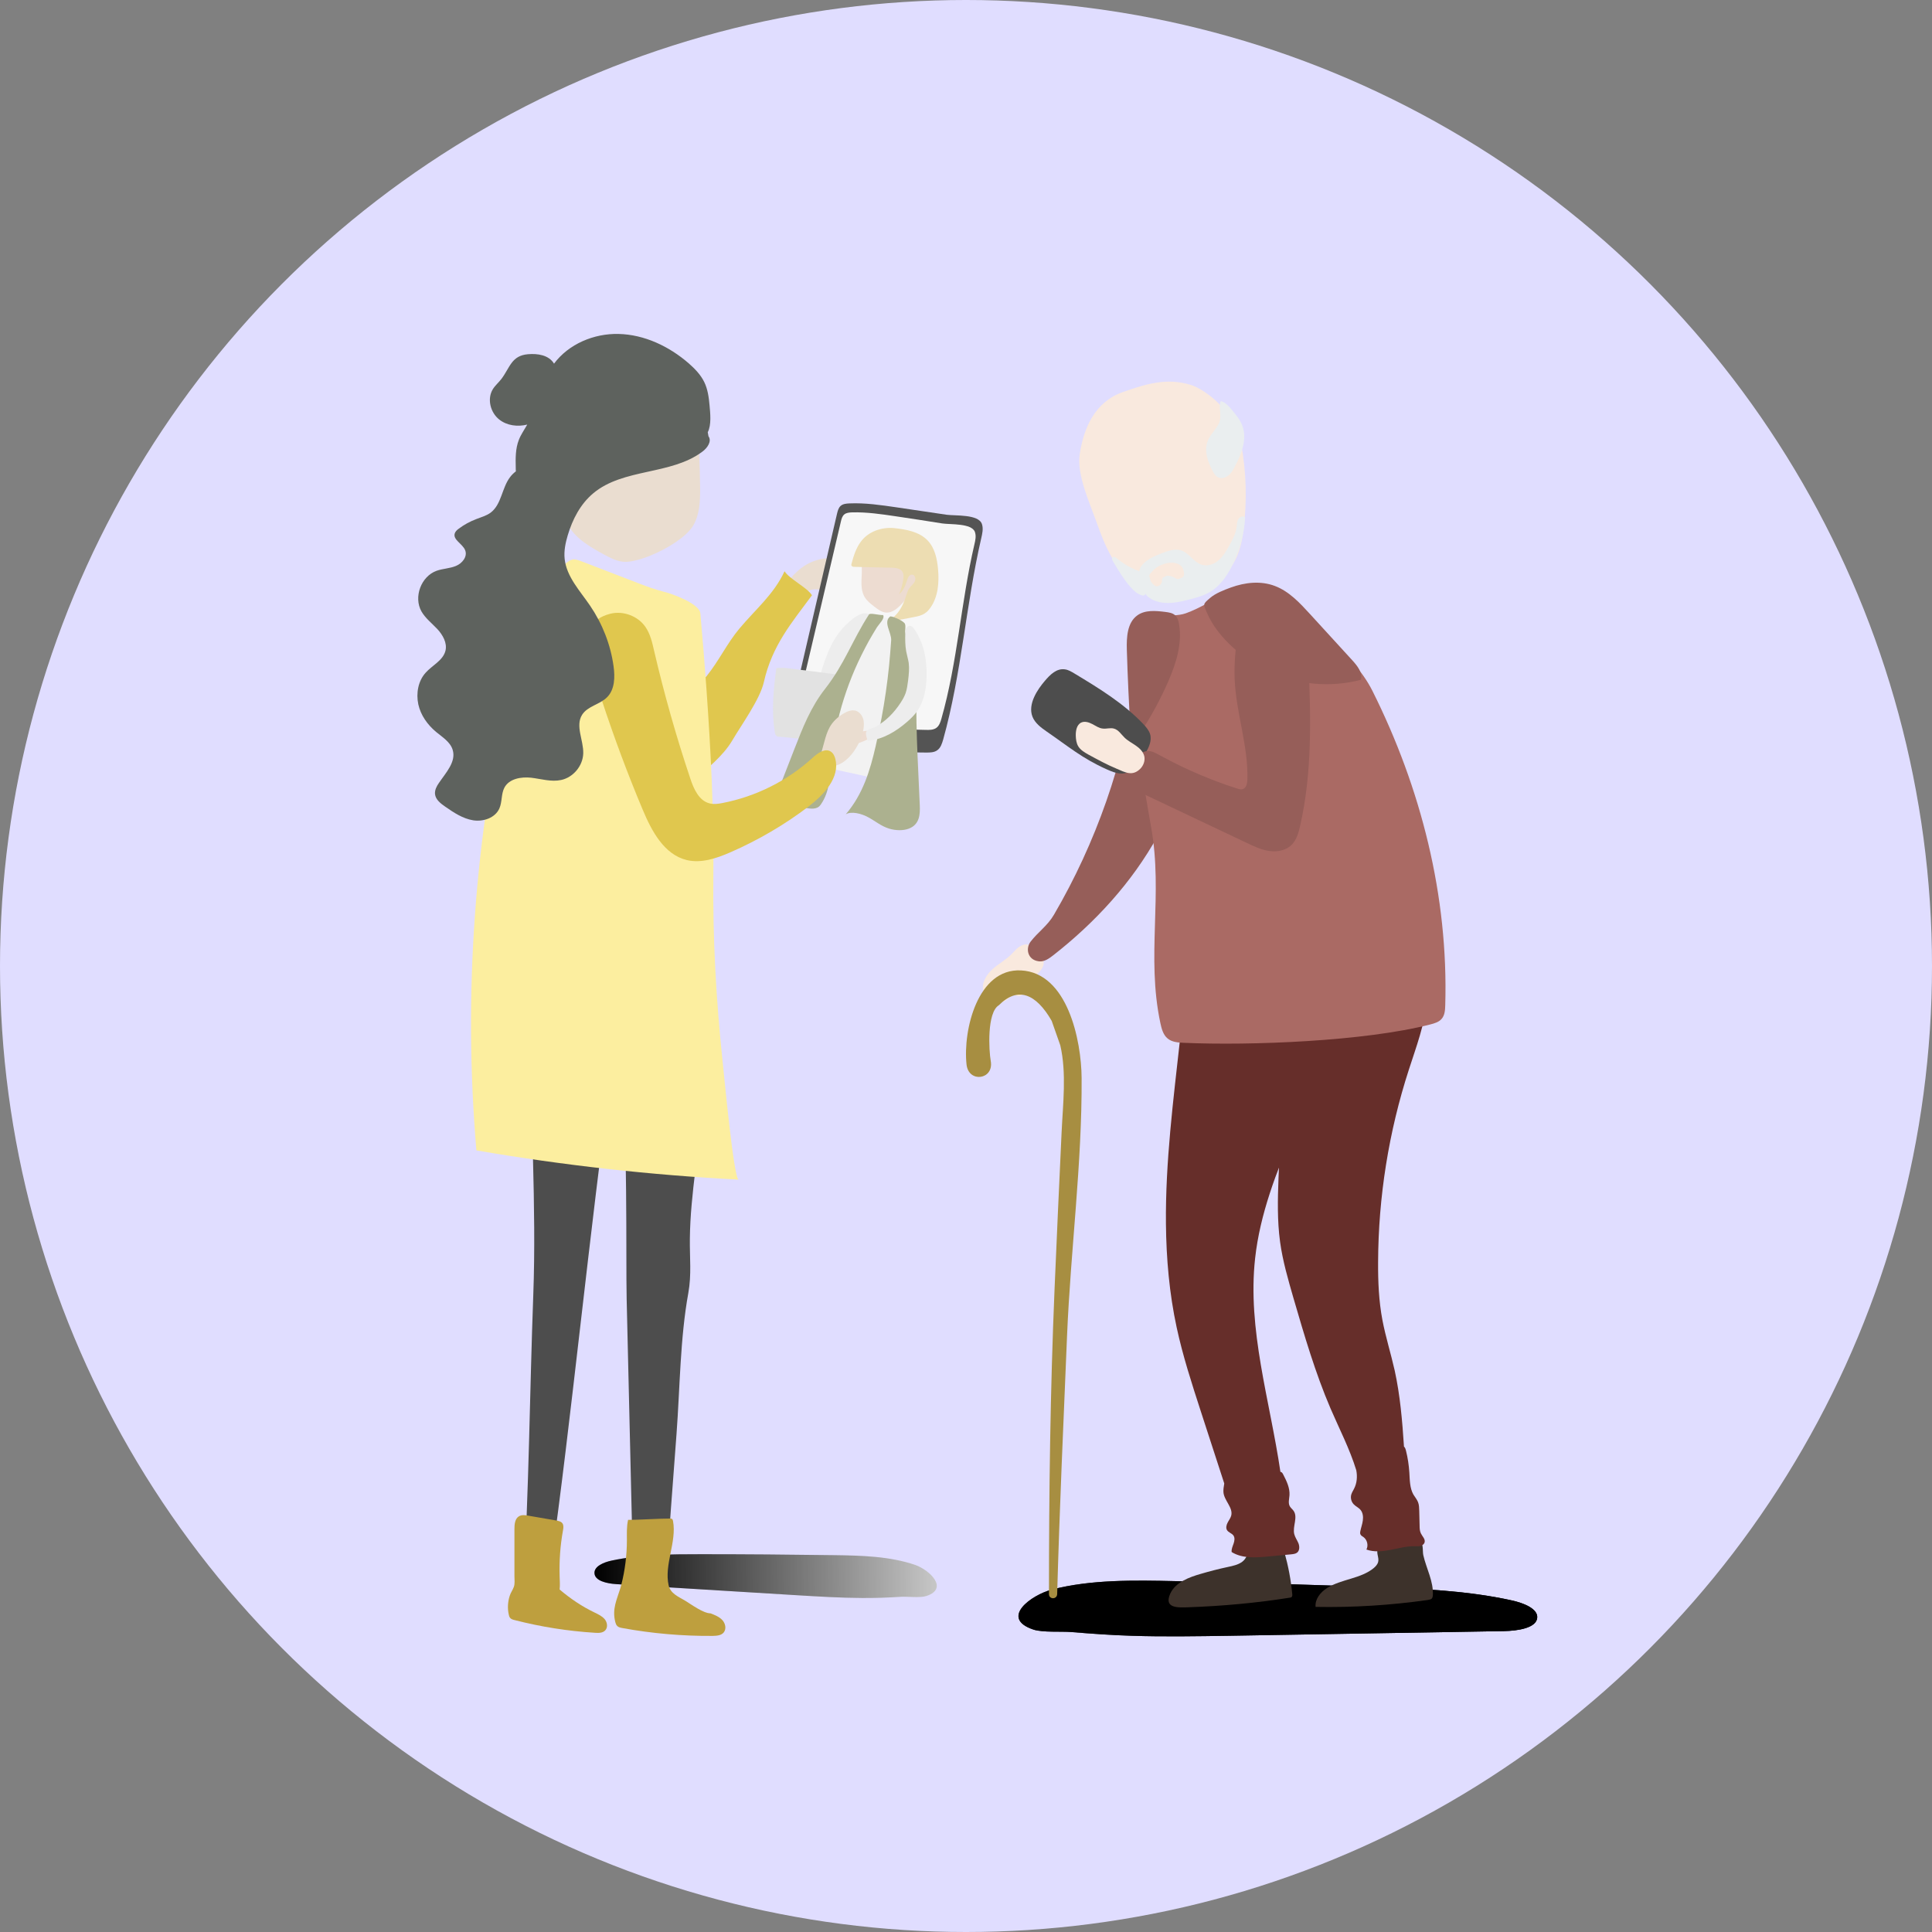 <svg width="162" height="162" viewBox="0 0 162 162" fill="none" xmlns="http://www.w3.org/2000/svg">
<rect x="0" y="0" width="162" height="162" fill="#808080" stroke="none"/>
<circle cx="81" cy="81" r="81" fill="#E0DDFF"/>
<path d="M94.876 137.16C97.626 137.25 100.365 137.2 103.105 137.16C110.765 137.03 118.425 136.9 126.085 136.77C127.275 136.75 128.816 136.51 128.896 135.66C128.976 134.9 127.765 134.41 126.735 134.19C123.065 133.38 119.216 133.22 115.406 133.08C109.806 132.88 104.195 132.71 98.585 132.58C95.085 132.5 91.486 132.44 88.225 133.28C86.445 133.74 83.816 135.69 86.645 136.64C87.425 136.9 89.016 136.78 89.856 136.85C91.535 136.99 93.206 137.11 94.876 137.16Z" fill="url(#paint0_linear)"/>
<path d="M94.876 137.16C97.626 137.25 100.365 137.2 103.105 137.16C110.765 137.03 118.425 136.9 126.085 136.77C127.275 136.75 128.816 136.51 128.896 135.66C128.976 134.9 127.765 134.41 126.735 134.19C123.065 133.38 119.216 133.22 115.406 133.08C109.806 132.88 104.195 132.71 98.585 132.58C95.085 132.5 91.486 132.44 88.225 133.28C86.445 133.74 83.816 135.69 86.645 136.64C87.425 136.9 89.016 136.78 89.856 136.85C91.535 136.99 93.206 137.11 94.876 137.16Z" fill="url(#paint1_linear)"/>
<path d="M87.465 80.47C87.565 80.7 87.505 80.98 87.375 81.19C87.245 81.41 87.065 81.59 86.895 81.78C86.495 82.25 86.215 82.81 85.835 83.28C85.725 83.41 85.595 83.54 85.425 83.54C85.275 83.54 85.145 83.43 84.995 83.44C84.815 83.45 84.685 83.61 84.555 83.73C84.235 84.03 83.755 84.15 83.325 84.02C82.905 83.9 82.555 83.54 82.455 83.11C82.285 82.45 82.685 81.76 83.185 81.3C83.685 80.84 84.305 80.51 84.795 80.03C84.985 79.85 85.145 79.64 85.345 79.48C85.545 79.31 85.795 79.19 86.055 79.19C86.455 79.19 86.565 79.49 86.765 79.76C86.965 80.02 87.325 80.16 87.465 80.47Z" fill="#F9E9DE"/>
<path d="M88.375 76.7C91.905 70.66 94.255 63.93 95.255 57.01C95.365 56.28 95.456 55.53 95.766 54.86C96.076 54.19 96.656 53.6 97.385 53.47C98.266 53.32 99.135 53.9 99.595 54.66C100.045 55.42 100.165 56.34 100.205 57.23C100.445 61.69 99.235 66.17 97.075 70.09C94.915 74 91.825 77.36 88.305 80.11C87.955 80.38 87.565 80.66 87.125 80.61C86.145 80.5 85.985 79.52 86.415 78.96C87.035 78.15 87.835 77.63 88.375 76.7Z" fill="#965E59"/>
<path d="M100.686 131.97C101.436 131.75 102.206 131.55 102.966 131.39C103.386 131.3 103.816 131.21 104.156 130.96C104.496 130.71 104.716 130.23 104.536 129.85C105.326 129.75 106.126 129.69 106.926 129.65C107.116 129.64 107.336 129.64 107.486 129.76C107.616 129.86 107.666 130.03 107.706 130.18C108.026 131.32 108.246 132.48 108.356 133.66C108.366 133.75 108.366 133.85 108.306 133.91C108.266 133.95 108.196 133.96 108.136 133.97C105.336 134.41 102.516 134.67 99.676 134.77C98.786 134.8 97.566 134.88 98.126 133.63C98.566 132.66 99.746 132.24 100.686 131.97Z" fill="#3D322B"/>
<path d="M116.695 129.35C116.245 129.4 115.725 129.5 115.545 129.85C115.365 130.21 115.665 130.62 115.555 130.99C115.505 131.17 115.365 131.33 115.205 131.47C114.685 131.91 113.985 132.16 113.285 132.37C112.595 132.58 111.875 132.78 111.285 133.15C110.695 133.52 110.245 134.12 110.315 134.74C113.465 134.8 116.615 134.6 119.725 134.16C119.835 134.14 119.955 134.12 120.035 134.06C120.115 133.99 120.135 133.88 120.145 133.77C120.215 132.6 119.595 131.52 119.345 130.4C119.265 130.04 119.395 129.3 118.965 129.12C118.535 128.93 117.185 129.29 116.695 129.35Z" fill="#3D322B"/>
<path d="M112.655 84.14C112.915 83.19 113.115 82.18 112.675 81.28C112.175 80.26 110.955 79.57 109.755 78.99C108.245 78.27 106.615 77.62 104.845 77.51C102.885 77.39 100.215 78.11 99.675 79.72C98.925 81.98 99.205 84.74 98.955 87.08C98.385 92.25 97.715 97.43 97.765 102.62C97.795 105.53 98.045 108.44 98.665 111.31C99.175 113.68 99.935 116.02 100.695 118.36C101.345 120.37 102.005 122.38 102.655 124.39C102.605 124.65 102.575 124.93 102.585 125.09C102.615 125.81 103.425 126.41 103.235 127.1C103.175 127.31 103.035 127.48 102.935 127.68C102.835 127.87 102.775 128.12 102.885 128.3C103.005 128.5 103.275 128.56 103.415 128.74C103.565 128.94 103.515 129.21 103.435 129.44C103.355 129.67 103.245 129.9 103.275 130.14C104.175 130.7 105.315 130.61 106.375 130.51C107.015 130.45 107.645 130.39 108.285 130.33C108.455 130.31 108.645 130.29 108.775 130.18C108.985 130 108.975 129.66 108.875 129.4C108.765 129.14 108.595 128.91 108.525 128.64C108.365 127.99 108.855 127.22 108.465 126.68C108.375 126.55 108.235 126.45 108.155 126.31C107.995 126.03 108.105 125.69 108.125 125.38C108.165 124.77 107.885 124.19 107.605 123.65C107.565 123.57 107.525 123.49 107.445 123.44C107.425 123.43 107.395 123.42 107.365 123.42C106.485 117.43 104.575 111.48 105.245 105.49C106.055 98.14 110.705 91.37 112.655 84.14Z" fill="#662E2A"/>
<path d="M119.635 83.92C119.675 83.49 119.675 83.04 119.535 82.63C119.365 82.14 119.005 81.75 118.605 81.42C117.135 80.24 115.105 79.93 113.245 80.24C111.935 80.46 109.875 80.92 108.975 82.02C108.175 83 108.275 84.76 108.145 85.93C107.685 90.19 107.375 94.48 107.205 98.76C107.135 100.55 107.095 102.36 107.335 104.13C107.555 105.74 108.015 107.31 108.465 108.87C109.375 111.99 110.285 115.11 111.565 118.1C112.305 119.82 113.175 121.49 113.725 123.28C113.825 123.81 113.785 124.36 113.535 124.84C113.455 125 113.355 125.15 113.305 125.32C113.225 125.6 113.305 125.91 113.495 126.12C113.665 126.31 113.925 126.41 114.085 126.61C114.285 126.85 114.315 127.19 114.275 127.49C114.235 127.8 114.125 128.09 114.065 128.39C114.045 128.48 114.035 128.57 114.075 128.66C114.125 128.77 114.235 128.82 114.335 128.89C114.645 129.12 114.755 129.59 114.575 129.93C115.215 130.16 115.925 130.09 116.595 129.96C117.265 129.83 117.935 129.64 118.615 129.65C118.775 129.65 118.945 129.67 119.105 129.63C119.265 129.59 119.415 129.48 119.455 129.32C119.525 129.05 119.265 128.83 119.145 128.58C119.045 128.38 119.035 128.14 119.035 127.92C119.025 127.51 119.015 127.1 119.005 126.69C118.995 126.44 118.995 126.19 118.905 125.96C118.815 125.73 118.645 125.53 118.515 125.32C118.205 124.77 118.215 124.1 118.175 123.47C118.135 122.86 118.045 122.24 117.895 121.65C117.865 121.55 117.845 121.44 117.775 121.35C117.765 121.33 117.735 121.32 117.725 121.3C117.585 119.15 117.405 117.01 116.945 114.91C116.625 113.49 116.185 112.1 115.915 110.68C115.615 109.09 115.545 107.46 115.555 105.84C115.575 100.37 116.445 94.9 118.135 89.69C118.745 87.79 119.475 85.9 119.635 83.92Z" fill="#662E2A"/>
<path d="M91.925 43.73C92.645 45.77 93.526 47.92 95.406 49.11C96.776 49.98 98.576 50.22 100.176 49.73C101.776 49.25 103.126 48.06 103.746 46.59C104.036 45.89 104.176 45.15 104.266 44.41C104.586 41.97 104.506 39.5 104.046 37.1C103.886 36.26 103.296 35.61 102.936 34.84C102.416 33.74 100.746 32.55 99.866 32.28C97.816 31.64 96.055 32.21 94.165 32.87C91.766 33.71 90.856 35.94 90.535 38.1C90.275 39.78 91.365 42.15 91.925 43.73Z" fill="#F9E9DE"/>
<path d="M103.825 43.54C103.715 43.74 103.725 43.97 103.695 44.18C103.625 44.76 103.325 45.3 103.035 45.82C102.805 46.23 102.565 46.64 102.205 46.96C101.845 47.28 101.345 47.48 100.865 47.38C100.105 47.21 99.736 46.35 98.996 46.14C98.486 46 97.945 46.19 97.445 46.38C96.845 46.61 96.215 46.87 95.795 47.35C95.655 47.51 95.546 47.7 95.525 47.91C95.475 47.89 95.436 47.86 95.376 47.84C94.746 47.6 94.156 47.24 93.635 46.81C93.535 46.73 93.375 46.64 93.285 46.73C93.205 46.81 93.255 46.95 93.315 47.05C93.765 47.81 94.225 48.58 94.815 49.25C95.075 49.54 95.385 49.83 95.766 49.92C95.835 49.94 95.925 49.94 95.985 49.9C96.025 49.87 96.035 49.82 96.045 49.78C96.095 49.85 96.135 49.93 96.205 49.99C96.595 50.34 97.145 50.52 97.675 50.55C98.365 50.6 99.055 50.44 99.725 50.27C100.355 50.11 100.995 49.93 101.535 49.59C102.285 49.12 102.805 48.39 103.215 47.63C103.925 46.3 104.335 44.84 104.405 43.37C104.225 43.22 103.935 43.35 103.825 43.54ZM99.285 48.14C99.285 48.34 99.156 48.44 99.005 48.47C98.885 48.56 98.715 48.59 98.555 48.48C98.395 48.37 98.115 48.27 97.865 48.27C97.746 48.32 97.626 48.36 97.516 48.42C97.466 48.49 97.425 48.57 97.435 48.69C97.455 48.99 97.095 49.31 96.795 49.08C96.535 48.88 96.435 48.67 96.415 48.46C96.335 48.31 96.365 48.13 96.525 48.03C97.076 47.14 99.265 46.64 99.285 48.14Z" fill="#EAEEEF"/>
<path d="M102.195 35.52C101.945 36.03 101.485 36.43 101.275 36.96C100.935 37.79 101.275 38.74 101.705 39.53C101.805 39.72 101.925 39.91 102.105 40.01C102.375 40.16 102.725 40.08 102.975 39.89C103.225 39.7 103.385 39.43 103.525 39.15C104.095 38.09 104.595 36.84 104.175 35.71C103.985 35.18 103.605 34.74 103.245 34.31C103.005 34.02 102.735 33.73 102.365 33.63C102.135 34.17 102.505 34.89 102.195 35.52Z" fill="#EAEEEF"/>
<path d="M99.415 51.43C100.695 50.98 101.835 50.19 103.065 49.61C103.535 49.39 104.035 49.19 104.555 49.19C105.215 49.19 105.825 49.5 106.375 49.85C109.415 51.79 113.455 54.69 115.075 57.92C119.165 66.09 121.455 75.16 121.185 84.29C121.175 84.7 121.145 85.14 120.875 85.44C120.645 85.71 120.275 85.81 119.935 85.9C114.475 87.31 104.865 87.69 99.235 87.44C98.765 87.42 98.255 87.38 97.895 87.07C97.525 86.76 97.395 86.24 97.295 85.77C96.105 80.17 97.535 75.01 96.525 69.37C95.826 65.42 95.165 61.44 94.965 57.42C94.905 56.12 94.385 53.42 95.285 52.33C96.155 51.28 98.215 51.85 99.415 51.43Z" fill="#AA6A64"/>
<path d="M85.606 81.37C81.986 81.19 80.735 86.36 81.045 89.26C81.215 90.83 83.356 90.54 83.076 88.97C82.915 88.07 82.746 84.9 83.755 84.29C85.316 82.72 86.845 83.27 88.185 85.6L88.906 87.65C89.445 89.98 89.126 92.57 89.016 94.95C88.805 99.33 88.615 103.72 88.425 108.1C88.065 116.63 87.956 125.13 87.956 133.66C87.956 134.13 88.635 134.13 88.645 133.66C88.846 126.43 89.175 119.2 89.475 111.97C89.775 104.81 90.736 97.55 90.695 90.4C90.675 87.24 89.516 81.56 85.606 81.37Z" fill="#A78E41"/>
<path d="M95.605 61.47C96.515 60.1 97.295 58.65 97.955 57.15C98.615 55.63 99.145 53.97 98.865 52.34C98.816 52.07 98.745 51.79 98.545 51.6C98.325 51.39 98.005 51.35 97.705 51.31C96.905 51.21 96.016 51.13 95.365 51.6C94.516 52.21 94.456 53.43 94.486 54.48C94.555 56.8 94.665 59.11 94.805 61.42C94.835 62.08 95.335 61.87 95.605 61.47Z" fill="#965E59"/>
<path d="M106.336 56.28C108.736 57.42 111.546 57.68 114.116 57C114.266 56.39 113.806 55.82 113.386 55.36C112.206 54.07 111.026 52.78 109.846 51.49C108.996 50.56 108.095 49.59 106.915 49.14C105.715 48.68 104.406 48.83 103.216 49.26C102.646 49.47 101.926 49.74 101.466 50.14C100.836 50.68 100.886 50.64 101.216 51.41C102.126 53.51 104.316 55.31 106.336 56.28Z" fill="#965E59"/>
<path d="M90.105 56.48C89.855 56.33 89.595 56.17 89.315 56.13C88.605 56.01 88.045 56.58 87.605 57.1C87.015 57.79 86.155 59.03 86.575 60.1C86.785 60.63 87.285 61.01 87.765 61.34C89.595 62.6 90.735 63.58 92.755 64.49C93.195 64.69 93.655 64.88 94.115 64.86C95.035 64.81 95.615 63.95 96.045 63.17C96.325 62.68 96.605 62.11 96.435 61.55C96.335 61.23 96.095 60.96 95.865 60.71C94.215 58.97 92.145 57.71 90.105 56.48Z" fill="#4D4D4D"/>
<path d="M103.735 66.12C103.885 66.17 104.055 66.22 104.205 66.17C104.505 66.08 104.585 65.69 104.595 65.37C104.675 62.52 103.635 59.76 103.525 56.91C103.475 55.63 103.615 54.36 103.755 53.08C103.865 52.05 104.045 50.9 104.845 50.24C105.995 49.29 107.865 49.94 108.705 51.17C109.545 52.4 109.645 53.97 109.715 55.46C109.915 60.09 110.045 64.79 109.005 69.3C108.875 69.85 108.715 70.43 108.315 70.83C107.845 71.31 107.115 71.45 106.455 71.36C105.795 71.27 105.175 70.98 104.565 70.69C101.585 69.28 98.615 67.87 95.635 66.46C95.225 66.27 94.795 66.05 94.585 65.65C94.195 64.89 94.835 63.82 95.425 63.34C96.255 62.66 96.695 63.04 97.585 63.51C99.555 64.57 101.615 65.44 103.735 66.12Z" fill="#965E59"/>
<path d="M91.295 63.29C90.955 63.1 90.606 62.9 90.406 62.57C90.255 62.31 90.215 62 90.205 61.7C90.195 61.28 90.275 60.78 90.656 60.59C90.945 60.45 91.295 60.56 91.585 60.71C91.875 60.86 92.145 61.06 92.465 61.09C92.775 61.13 93.096 61.01 93.395 61.09C93.785 61.19 94.015 61.58 94.305 61.86C94.585 62.13 94.945 62.31 95.255 62.53C95.575 62.75 95.875 63.05 95.955 63.43C96.025 63.79 95.885 64.18 95.625 64.45C94.965 65.12 94.355 64.77 93.615 64.45C92.815 64.12 92.055 63.7 91.295 63.29Z" fill="#F9E9DE"/>
<path d="M72.276 133.992C70.466 133.982 68.646 133.872 66.836 133.762C61.786 133.452 56.736 133.142 51.676 132.832C50.886 132.782 49.876 132.562 49.846 131.912C49.816 131.332 50.626 130.992 51.306 130.852C53.746 130.332 56.296 130.322 58.816 130.322C62.516 130.322 66.226 130.352 69.926 130.402C72.236 130.432 74.616 130.492 76.746 131.222C77.906 131.622 79.596 133.182 77.696 133.822C77.176 134.002 76.126 133.862 75.566 133.892C74.486 133.962 73.376 134.002 72.276 133.992Z" fill="url(#paint2_linear)"/>
<path opacity="0.22" d="M72.276 133.992C70.466 133.982 68.646 133.872 66.836 133.762C61.786 133.452 56.736 133.142 51.676 132.832C50.886 132.782 49.876 132.562 49.846 131.912C49.816 131.332 50.626 130.992 51.306 130.852C53.746 130.332 56.296 130.322 58.816 130.322C62.516 130.322 66.226 130.352 69.926 130.402C72.236 130.432 74.616 130.492 76.746 131.222C77.906 131.622 79.596 133.182 77.696 133.822C77.176 134.002 76.126 133.862 75.566 133.892C74.486 133.962 73.376 134.002 72.276 133.992Z" fill="url(#paint3_linear)"/>
<path d="M66.096 48.962C66.156 48.592 66.436 48.302 66.716 48.042C66.856 47.912 67.006 47.772 67.156 47.652C67.946 47.032 68.976 46.722 69.986 46.812C70.276 46.842 70.576 46.902 70.786 47.092C70.956 47.252 71.056 47.472 71.096 47.702C71.106 47.752 71.116 47.812 71.096 47.862C71.056 48.052 70.826 48.122 70.636 48.152C70.436 48.182 70.226 48.222 70.066 48.342C69.906 48.462 69.806 48.702 69.906 48.872C69.956 48.952 70.036 49.012 70.056 49.102C70.086 49.252 69.936 49.382 69.786 49.432C69.236 49.612 68.636 49.322 68.076 49.442C67.906 49.482 67.736 49.552 67.566 49.602C67.396 49.642 67.206 49.662 67.046 49.572C66.886 49.552 66.716 49.522 66.556 49.482C66.396 49.442 66.216 49.382 66.136 49.242C66.086 49.162 66.076 49.062 66.096 48.962Z" fill="#EADDD0"/>
<path d="M75.186 42.542C73.876 42.352 72.546 42.152 71.216 42.212C70.956 42.222 70.676 42.252 70.486 42.422C70.306 42.582 70.246 42.832 70.186 43.072C68.826 48.912 67.476 54.752 66.116 60.592C66.096 60.692 66.066 60.792 66.086 60.892C66.126 61.122 66.356 61.252 66.556 61.352C69.956 63.002 73.876 63.072 77.646 63.102C77.976 63.102 78.326 63.102 78.586 62.912C78.876 62.712 78.986 62.352 79.086 62.012C80.626 56.502 80.986 50.722 82.276 45.142C82.366 44.752 82.466 44.332 82.336 43.942C82.056 43.102 80.096 43.262 79.376 43.162C77.986 42.962 76.586 42.752 75.186 42.542Z" fill="#545454"/>
<path d="M75.116 43.292C73.906 43.112 72.676 42.932 71.456 42.962C71.216 42.972 70.956 42.992 70.786 43.142C70.626 43.282 70.566 43.492 70.516 43.702C69.326 48.762 68.136 53.822 66.946 58.892C66.926 58.972 66.906 59.062 66.926 59.152C66.966 59.352 67.176 59.472 67.366 59.562C70.516 61.032 74.136 61.132 77.616 61.202C77.916 61.212 78.236 61.212 78.486 61.052C78.746 60.882 78.856 60.562 78.936 60.272C80.296 55.492 80.576 50.482 81.706 45.642C81.786 45.302 81.866 44.942 81.746 44.602C81.476 43.862 79.676 43.992 79.016 43.892C77.706 43.682 76.406 43.482 75.116 43.292Z" fill="#F7F7F7"/>
<path d="M72.876 62.012C72.846 62.062 72.796 62.102 72.756 62.132C72.646 62.202 72.526 62.242 72.396 62.232C72.266 62.222 72.146 62.172 72.066 62.082C71.816 61.792 71.916 61.292 72.346 61.262C72.666 61.242 73.066 61.702 72.876 62.012Z" fill="#F7F7F7"/>
<path d="M59.266 56.672C60.276 55.422 60.966 53.942 61.996 52.712C63.386 51.052 64.866 49.862 65.786 47.902C66.216 48.572 67.656 49.242 68.086 49.912C66.416 52.182 64.746 54.092 64.046 57.212C63.716 58.652 62.156 60.802 61.406 62.082C61.006 62.762 60.466 63.352 59.896 63.902C58.666 65.092 57.206 66.132 55.526 66.432C52.976 66.882 50.486 65.202 50.536 62.472C50.586 60.022 53.906 60.252 55.586 59.492C57.016 58.852 58.296 57.882 59.266 56.672Z" fill="#E0C74E"/>
<path d="M54.596 46.562C53.796 46.892 53.026 47.102 52.466 47.112C51.806 47.122 51.196 46.792 50.616 46.482C49.426 45.832 48.176 45.112 47.566 43.902C47.216 43.192 47.126 42.382 47.056 41.592C46.886 39.602 46.806 37.612 46.826 35.612C46.836 34.592 46.886 33.502 47.456 32.652C48.406 31.212 50.376 30.962 52.106 30.862C53.806 30.762 55.606 30.682 57.116 31.482C58.686 32.322 58.326 33.562 58.446 35.102C58.596 37.032 58.686 38.972 58.706 40.902C58.716 42.002 58.676 43.162 58.106 44.102C57.556 44.992 56.036 45.972 54.596 46.562Z" fill="#EADDD0"/>
<path d="M44.716 108.582C44.996 101.062 44.446 93.402 44.506 85.832C44.336 83.212 44.626 80.542 45.356 78.072C45.406 77.922 45.446 77.762 45.536 77.642C45.816 77.282 46.286 77.472 46.656 77.662C50.186 79.522 54.366 79.092 57.596 76.482C58.236 77.712 58.416 79.232 58.566 80.692C58.816 83.052 59.086 85.412 59.156 87.792V87.802C59.166 88.312 59.176 88.822 59.166 89.332C59.116 92.292 58.666 95.202 58.306 98.122C58.076 100.022 57.866 101.942 57.846 103.862C57.826 105.442 57.996 106.882 57.716 108.422C57.026 112.222 57.016 116.362 56.726 120.252C56.406 124.412 56.096 128.572 55.836 132.742C55.826 132.912 55.816 133.072 55.806 133.242C55.636 133.302 53.116 134.032 53.116 133.202C52.926 125.112 52.736 117.022 52.546 108.932C52.466 105.532 52.676 94.032 52.006 90.782C51.726 90.822 51.446 90.852 51.166 90.892C49.616 101.592 47.756 120.342 46.206 131.042C46.066 131.982 45.906 133.002 45.416 133.612C44.926 134.222 44.016 134.042 43.866 133.112C44.356 124.932 44.416 116.762 44.716 108.582Z" fill="#4D4D4D"/>
<path d="M52.016 133.172C52.046 133.082 52.066 132.982 52.096 132.892C52.406 131.672 52.566 130.412 52.566 129.152C52.566 128.582 52.536 128.002 52.666 127.442C53.396 127.452 55.446 127.322 56.176 127.332C56.236 127.332 56.306 127.332 56.356 127.372C56.406 127.412 56.426 127.492 56.436 127.552C56.756 129.292 55.676 131.202 56.066 132.932C56.226 133.622 56.866 133.872 57.456 134.222C57.966 134.532 58.976 135.282 59.586 135.282C59.936 135.422 60.306 135.562 60.566 135.842C60.826 136.122 60.926 136.582 60.686 136.882C60.476 137.142 60.096 137.162 59.766 137.172C57.226 137.192 54.676 136.972 52.176 136.512C52.026 136.482 51.866 136.452 51.756 136.342C51.666 136.252 51.626 136.132 51.596 136.022C51.306 134.912 51.726 134.132 52.016 133.172Z" fill="#BE9F3E"/>
<path d="M42.736 133.822C42.816 133.552 42.996 133.322 43.086 133.062C43.186 132.792 43.136 132.452 43.136 132.162C43.136 130.842 43.136 129.532 43.136 128.212C43.136 127.812 43.176 127.342 43.516 127.142C43.746 127.002 44.046 127.042 44.306 127.092C45.076 127.222 45.856 127.362 46.626 127.492C46.826 127.532 47.056 127.572 47.166 127.742C47.276 127.912 47.246 128.132 47.206 128.332C46.976 129.602 46.886 130.892 46.926 132.172C46.936 132.542 46.966 132.912 46.926 133.282C47.816 134.042 48.796 134.702 49.856 135.212C50.166 135.362 50.486 135.512 50.706 135.772C50.926 136.042 50.986 136.462 50.746 136.712C50.536 136.932 50.196 136.932 49.906 136.912C47.626 136.772 45.346 136.412 43.136 135.842C43.006 135.812 42.866 135.772 42.776 135.662C42.706 135.582 42.676 135.472 42.656 135.362C42.546 134.862 42.576 134.322 42.736 133.822Z" fill="#BE9F3E"/>
<path d="M54.606 49.302C54.276 49.192 53.946 49.062 53.626 48.942C51.996 48.312 50.366 47.682 48.746 47.062C48.506 46.972 48.246 46.872 47.996 46.922C47.796 46.962 47.636 47.082 47.476 47.212C44.426 49.662 43.596 53.652 42.756 57.282C39.786 70.112 38.836 83.362 39.946 96.462C47.216 97.712 54.556 98.532 61.936 98.912C61.526 98.892 60.696 89.922 60.596 89.042C60.046 83.862 59.756 78.642 59.816 73.432C59.876 68.202 59.606 62.982 59.236 57.762C59.086 55.652 58.916 53.542 58.726 51.432C58.656 50.602 56.266 49.752 55.666 49.622C55.296 49.522 54.946 49.412 54.606 49.302Z" fill="#FCEE9F"/>
<path d="M70.976 55.772C71.686 54.862 72.306 53.892 72.936 52.912C73.166 52.542 73.376 52.062 73.126 51.702C72.976 51.492 72.686 51.402 72.426 51.432C72.166 51.462 71.926 51.592 71.706 51.742C71.386 51.962 71.106 52.222 70.826 52.502C69.596 53.742 69.056 55.602 68.586 57.282C68.236 58.542 68.166 59.932 67.386 60.982C67.576 61.102 67.766 61.222 67.956 61.342C67.996 61.372 68.056 61.402 68.106 61.382C68.156 61.372 68.186 61.312 68.216 61.262C68.656 60.362 69.026 59.452 69.546 58.582C70.066 57.692 70.346 56.602 70.976 55.772Z" fill="#EDEDED"/>
<path d="M65.416 61.782C65.316 61.782 65.206 61.782 65.126 61.722C65.016 61.652 64.986 61.502 64.966 61.372C64.676 59.612 64.856 57.802 65.096 56.032C65.496 55.962 65.906 56.012 66.316 56.062C67.416 56.202 68.516 56.342 69.616 56.482C70.266 56.562 70.916 56.652 71.516 56.892C71.226 58.682 70.936 60.472 70.656 62.262C70.636 62.382 65.846 61.792 65.416 61.782Z" fill="#E2E2E2"/>
<path d="M72.456 49.982C72.656 50.362 73.006 50.632 73.346 50.892C73.626 51.102 73.916 51.322 74.266 51.362C74.866 51.422 75.366 50.922 75.766 50.462C76.366 49.772 76.987 49.042 77.177 48.152C77.356 47.342 77.136 46.462 76.606 45.822C76.076 45.192 75.246 44.812 74.416 44.842C73.427 44.882 72.186 45.312 72.196 46.462C72.196 46.982 72.286 47.492 72.266 48.012C72.246 48.662 72.146 49.392 72.456 49.982Z" fill="#EDDCD1"/>
<path d="M72.166 45.442C71.776 45.972 71.576 46.612 71.406 47.252C71.386 47.312 71.376 47.372 71.396 47.422C71.436 47.512 71.556 47.532 71.656 47.532C72.686 47.552 73.726 47.582 74.756 47.602C75.106 47.612 75.516 47.652 75.686 47.962C75.776 48.132 75.766 48.332 75.746 48.522C75.686 48.972 75.566 49.412 75.386 49.832C75.716 49.552 75.916 49.132 76.036 48.712C76.106 48.472 76.236 48.162 76.486 48.182C76.736 48.202 76.816 48.552 76.696 48.772C76.586 48.992 76.366 49.142 76.226 49.352C76.116 49.512 76.066 49.702 76.006 49.882C75.846 50.402 75.636 50.912 75.306 51.342C74.976 51.772 74.516 52.122 73.986 52.242C74.416 52.162 74.846 52.082 75.276 52.002C75.726 51.922 76.186 51.832 76.636 51.742C76.956 51.682 77.286 51.612 77.556 51.422C77.746 51.302 77.896 51.132 78.026 50.942C78.666 50.032 78.756 48.832 78.656 47.722C78.576 46.852 78.386 45.942 77.776 45.312C77.076 44.582 75.986 44.392 74.976 44.282C73.936 44.182 72.796 44.562 72.166 45.442Z" fill="#EDDDB2"/>
<path d="M75.376 64.762C74.946 63.392 74.886 61.892 75.356 60.532C75.707 59.512 76.356 58.532 76.276 57.452C76.236 56.892 76.006 56.362 75.816 55.832C75.386 54.622 75.176 53.332 75.206 52.052C75.206 51.982 75.207 51.912 75.177 51.862C75.106 51.752 74.936 51.772 74.796 51.792C74.326 51.872 73.837 51.792 73.406 51.582C73.166 51.462 73.126 51.352 72.916 51.532C72.746 51.692 72.617 51.982 72.496 52.182C71.936 53.062 71.416 53.982 71.126 54.982C70.986 55.482 70.896 56.012 70.646 56.472C70.436 56.852 70.136 57.162 69.867 57.492C68.897 58.722 68.496 60.302 67.686 61.642C67.556 61.862 67.416 62.072 67.336 62.322C67.256 62.562 67.257 62.842 67.406 63.062C67.507 63.212 67.666 63.312 67.826 63.402C68.056 63.542 68.286 63.672 68.506 63.812C68.826 64.002 69.136 64.192 69.477 64.332C69.897 64.502 70.336 64.602 70.776 64.692C71.586 64.872 72.396 65.042 73.206 65.222C73.666 65.322 74.126 65.422 74.597 65.482C74.916 65.522 75.326 65.482 75.406 65.172C75.466 65.042 75.416 64.902 75.376 64.762Z" fill="#F2F2F2"/>
<path d="M73.426 62.562C72.966 64.572 72.366 66.592 70.916 68.282C71.376 68.002 72.236 68.212 72.806 68.532C73.386 68.842 73.866 69.262 74.526 69.472C75.096 69.652 75.736 69.662 76.206 69.482C77.106 69.142 77.156 68.292 77.126 67.562C76.976 63.842 76.706 60.112 76.906 56.442C76.946 55.722 76.996 54.972 76.586 54.242C76.346 53.812 75.956 53.402 75.906 52.972C75.886 52.752 75.956 52.542 75.886 52.322C75.816 52.102 74.986 51.702 74.656 51.682C74.016 52.152 74.766 53.032 74.726 53.702C74.676 54.422 74.616 55.142 74.546 55.862C74.396 57.322 74.186 58.782 73.916 60.222C73.766 61.002 73.606 61.782 73.426 62.562Z" fill="#ACB18F"/>
<path d="M69.686 64.012C69.586 65.192 69.546 66.422 68.836 67.442C68.756 67.552 68.676 67.662 68.526 67.722C68.146 67.902 67.566 67.752 67.066 67.632C65.896 67.362 66.036 67.072 64.906 67.182C65.486 65.702 66.056 64.222 66.636 62.742C67.306 61.032 67.976 59.302 69.176 57.772C70.846 55.632 71.426 53.752 72.866 51.522C72.956 51.372 73.786 51.602 74.046 51.572C74.236 51.832 73.686 52.352 73.536 52.592C73.296 52.972 73.076 53.362 72.856 53.742C72.426 54.522 72.036 55.312 71.686 56.112C70.986 57.732 70.456 59.392 70.106 61.092C69.916 62.062 69.776 63.032 69.686 64.012Z" fill="#ACB18F"/>
<path d="M71.906 61.352C71.776 61.332 71.636 61.322 71.546 61.412C71.496 61.462 71.477 61.542 71.406 61.572C71.367 61.592 71.316 61.582 71.266 61.582C71.066 61.582 70.886 61.722 70.837 61.912C70.787 62.102 70.886 62.322 71.056 62.412C71.257 62.522 71.496 62.462 71.706 62.402C72.106 62.282 72.487 62.132 72.856 61.952C72.897 61.932 72.936 61.912 72.966 61.872C73.097 61.692 73.016 61.362 72.816 61.302C72.576 61.232 72.177 61.392 71.906 61.352Z" fill="#EDDCD1"/>
<path d="M73.396 60.952C74.276 60.482 74.986 59.742 75.526 58.912C75.686 58.662 75.836 58.402 75.936 58.122C76.056 57.782 76.096 57.412 76.146 57.052C76.206 56.562 76.256 56.062 76.196 55.582C76.146 55.262 76.046 54.942 75.986 54.622C75.896 54.132 75.896 53.632 75.906 53.132C75.906 52.992 75.906 52.842 75.966 52.712C76.026 52.582 76.146 52.472 76.296 52.472C76.456 52.482 76.566 52.612 76.656 52.742C77.476 53.902 77.736 55.362 77.696 56.782C77.666 57.782 77.476 58.812 76.906 59.632C76.666 59.972 76.366 60.262 76.056 60.532C75.146 61.322 74.066 61.982 72.866 62.102C72.826 62.102 72.776 62.112 72.746 62.082C72.716 62.062 72.706 62.022 72.706 61.982C72.666 61.792 72.536 61.492 72.666 61.312C72.766 61.142 73.216 61.042 73.396 60.952Z" fill="#EDEDED"/>
<path d="M69.126 62.182C69.236 61.772 69.356 61.362 69.566 60.982C69.836 60.492 70.266 60.102 70.746 59.822C71.046 59.642 71.406 59.502 71.746 59.592C72.046 59.682 72.266 59.952 72.366 60.242C72.466 60.542 72.446 60.862 72.396 61.172C72.176 62.462 70.886 64.552 69.336 64.212C69.066 64.152 68.766 63.992 68.736 63.712C68.726 63.612 68.756 63.512 68.776 63.412C68.896 63.012 69.016 62.602 69.126 62.182Z" fill="#EADDD0"/>
<path d="M53.886 67.882C54.636 69.672 55.676 71.642 57.566 72.112C58.796 72.412 60.086 71.972 61.256 71.462C63.586 70.442 65.796 69.152 67.816 67.612C69.096 66.632 70.436 65.202 70.046 63.642C69.986 63.402 69.876 63.162 69.666 63.022C69.176 62.702 68.566 63.152 68.136 63.542C66.036 65.462 63.386 66.792 60.586 67.332C60.236 67.402 59.866 67.452 59.526 67.372C58.616 67.162 58.166 66.152 57.876 65.262C56.696 61.742 55.686 58.172 54.846 54.562C54.686 53.862 54.526 53.152 54.116 52.562C53.486 51.652 52.256 51.192 51.176 51.462C47.666 52.352 49.756 56.522 50.456 58.692C51.476 61.792 52.616 64.862 53.886 67.882Z" fill="#E0C74E"/>
<path d="M35.686 56.412C36.246 55.782 37.156 55.382 37.356 54.552C37.506 53.902 37.126 53.242 36.676 52.752C36.216 52.262 35.666 51.842 35.336 51.262C34.666 50.062 35.306 48.332 36.606 47.862C37.136 47.672 37.716 47.672 38.236 47.452C38.756 47.242 39.216 46.672 39.006 46.142C38.796 45.592 37.946 45.262 38.136 44.712C38.196 44.552 38.326 44.432 38.466 44.332C38.916 43.992 39.416 43.722 39.946 43.522C40.356 43.362 40.796 43.242 41.146 42.982C42.056 42.292 42.076 40.922 42.766 40.012C42.906 39.822 43.076 39.662 43.256 39.522C43.246 39.422 43.246 39.322 43.246 39.222C43.226 38.432 43.216 37.622 43.506 36.882C43.676 36.442 43.956 36.052 44.186 35.642C44.196 35.632 44.196 35.612 44.206 35.602C43.406 35.802 42.516 35.692 41.866 35.182C41.116 34.592 40.826 33.442 41.326 32.632C41.526 32.312 41.816 32.072 42.046 31.772C42.766 30.812 42.886 29.822 44.266 29.702C45.066 29.632 46.016 29.762 46.456 30.492C47.686 28.842 49.806 27.952 51.866 28.002C54.036 28.052 56.106 29.042 57.746 30.462C58.256 30.912 58.746 31.412 59.046 32.022C59.346 32.632 59.436 33.312 59.496 33.982C59.556 34.642 59.666 35.632 59.346 36.242L59.406 36.582C59.706 36.992 59.316 37.562 58.906 37.862C56.276 39.852 52.276 39.242 49.746 41.362C48.676 42.252 48.006 43.542 47.606 44.882C47.416 45.522 47.276 46.192 47.346 46.862C47.506 48.362 48.626 49.532 49.476 50.782C50.506 52.292 51.196 54.042 51.446 55.852C51.576 56.762 51.556 57.812 50.906 58.462C50.296 59.082 49.266 59.202 48.806 59.942C48.226 60.872 48.936 62.072 48.906 63.172C48.876 64.212 48.076 65.182 47.056 65.402C46.226 65.582 45.376 65.312 44.536 65.212C43.696 65.122 42.696 65.292 42.296 66.042C42.016 66.572 42.116 67.232 41.876 67.782C41.526 68.582 40.526 68.922 39.666 68.782C38.806 68.642 38.056 68.142 37.336 67.642C36.946 67.372 36.526 67.052 36.476 66.582C36.446 66.252 36.606 65.932 36.796 65.662C37.386 64.792 38.266 63.872 37.956 62.872C37.756 62.212 37.096 61.812 36.566 61.372C35.846 60.772 35.276 59.972 35.076 59.062C34.876 58.122 35.066 57.102 35.686 56.412Z" fill="#5E625E"/>
<defs>
<linearGradient id="paint0_linear" x1="85.478" y1="134.146" x2="128.871" y2="136.286" gradientUnits="userSpaceOnUse">
<stop stop-color="#4D4D4D"/>
<stop offset="1"/>
</linearGradient>
<linearGradient id="paint1_linear" x1="85.478" y1="134.146" x2="128.871" y2="136.286" gradientUnits="userSpaceOnUse">
<stop/>
<stop offset="1"/>
</linearGradient>
<linearGradient id="paint2_linear" x1="78.554" y1="132.004" x2="49.858" y2="132.338" gradientUnits="userSpaceOnUse">
<stop stop-color="white"/>
<stop offset="1"/>
</linearGradient>
<linearGradient id="paint3_linear" x1="78.554" y1="132.004" x2="49.858" y2="132.338" gradientUnits="userSpaceOnUse">
<stop/>
<stop offset="1"/>
</linearGradient>
</defs>
</svg>
